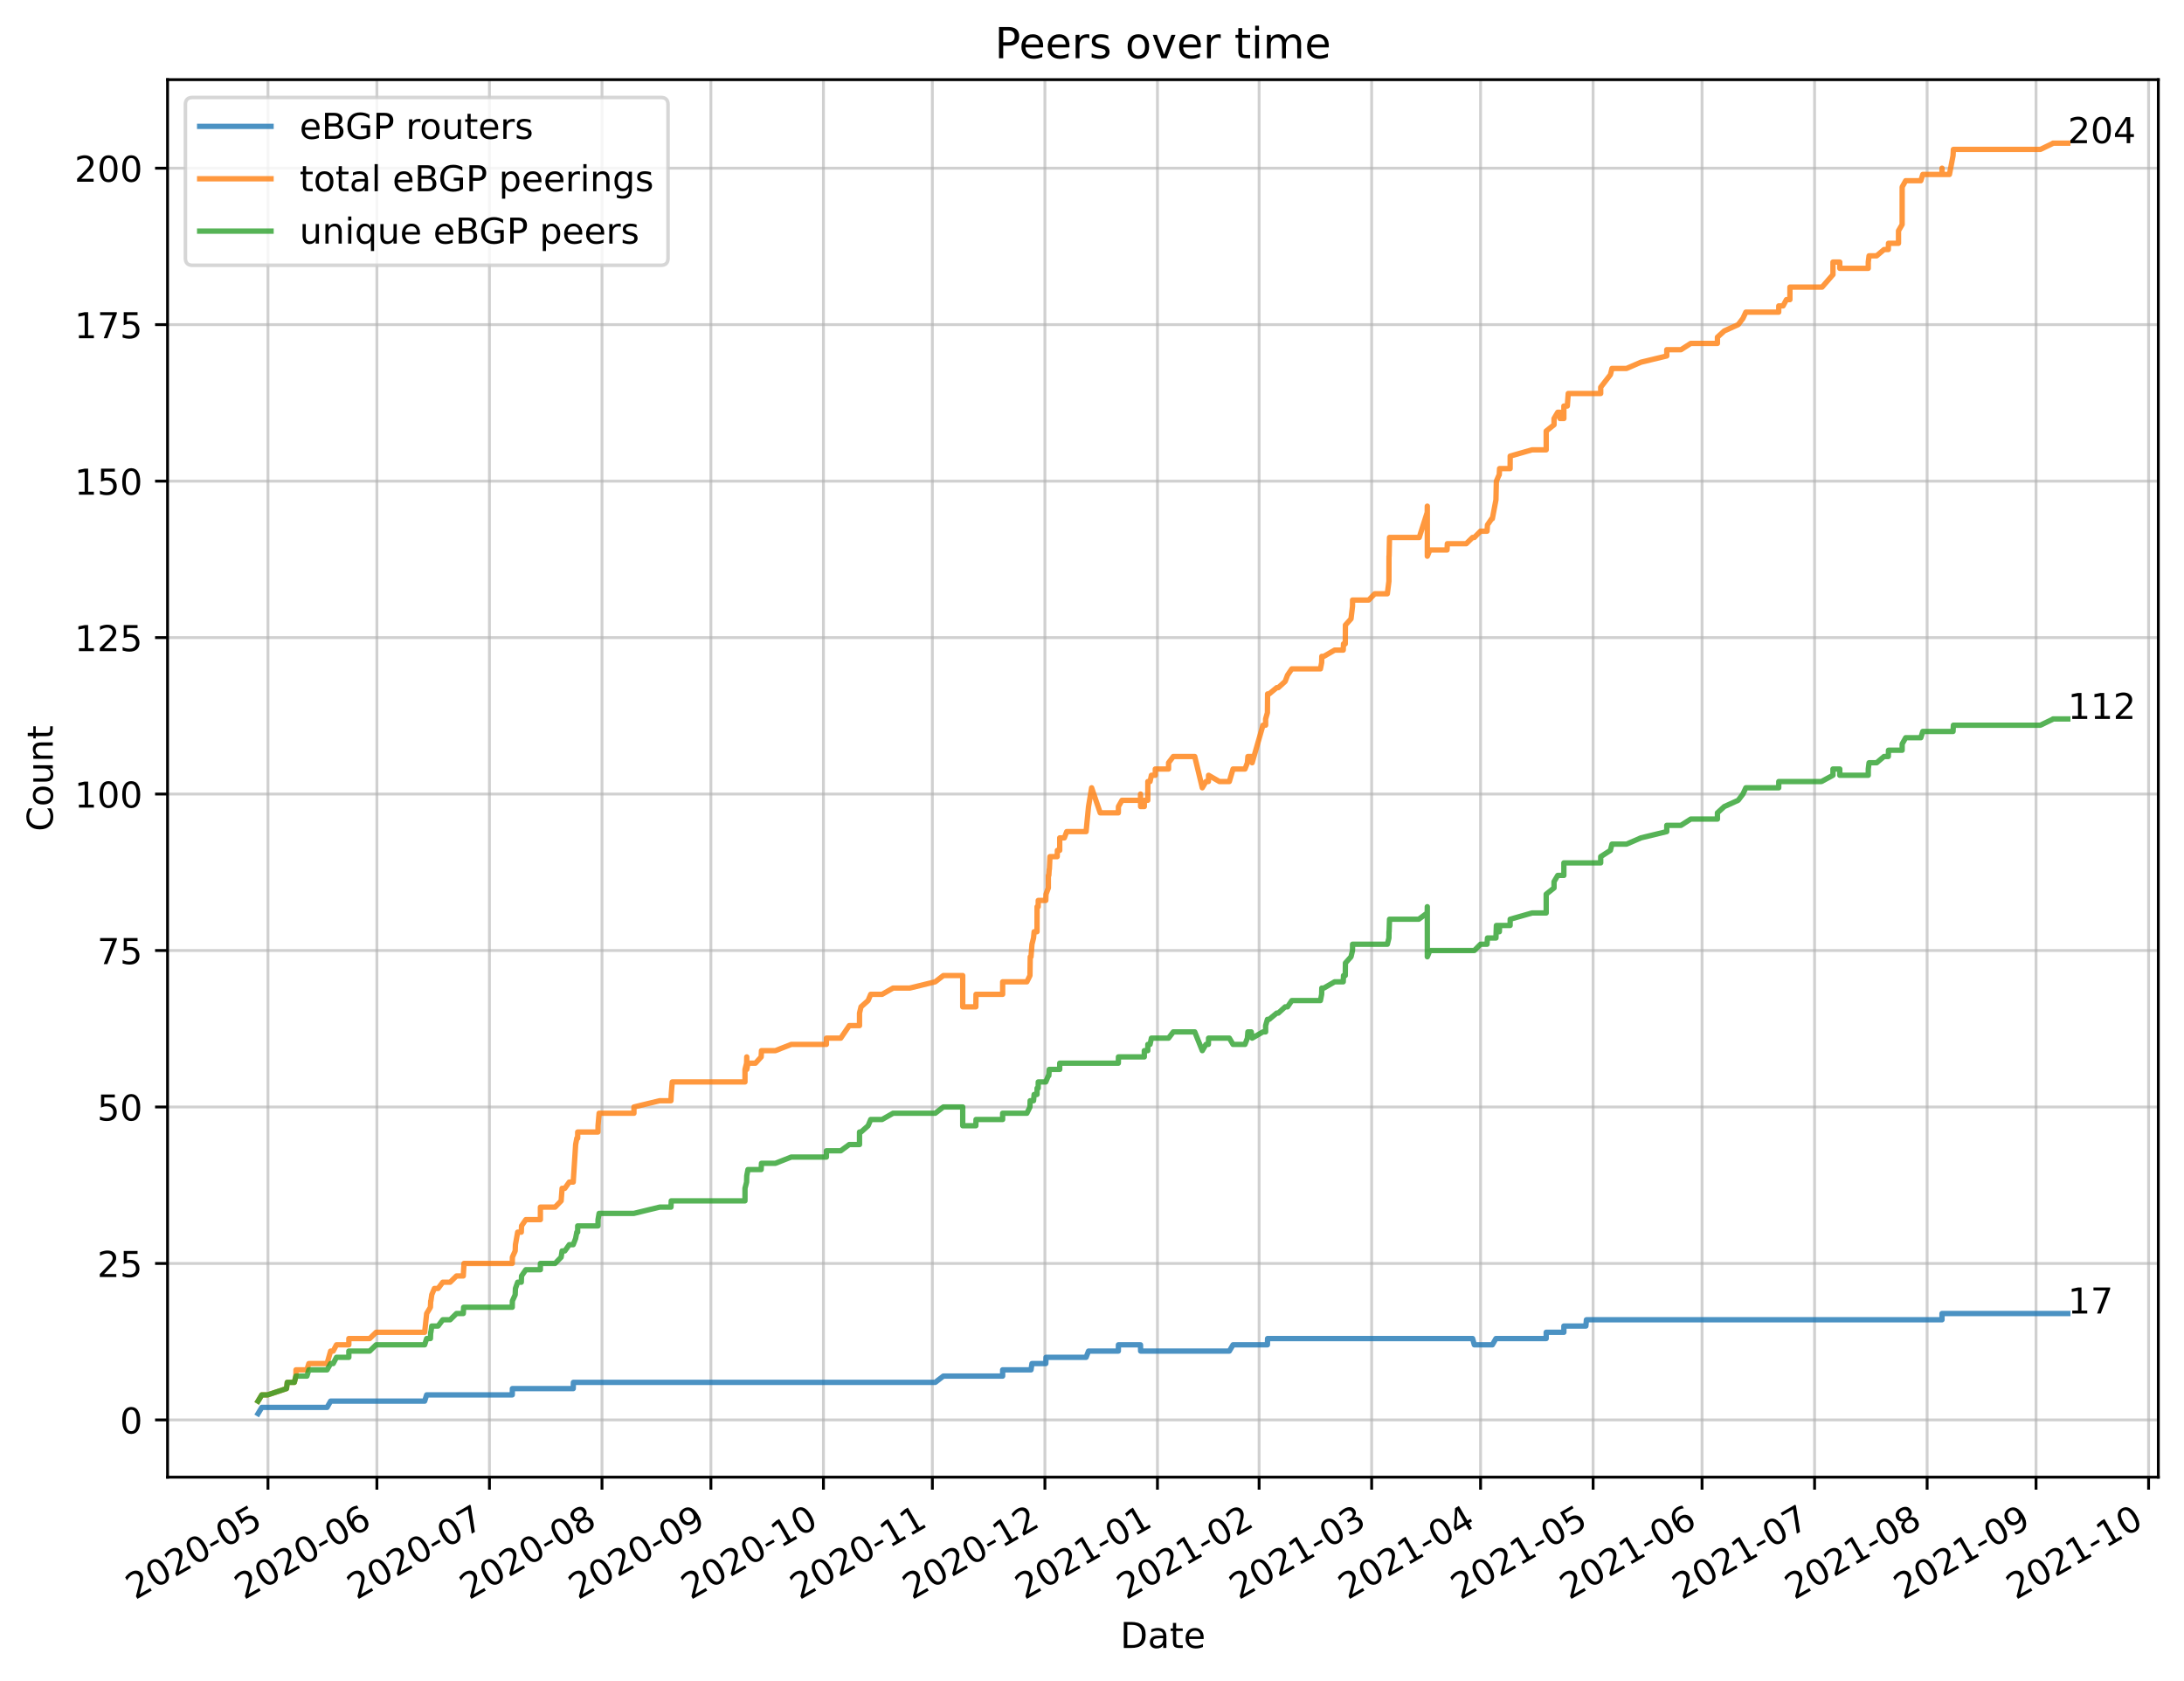 <?xml version="1.0" encoding="utf-8" standalone="no"?>
<!DOCTYPE svg PUBLIC "-//W3C//DTD SVG 1.1//EN"
  "http://www.w3.org/Graphics/SVG/1.1/DTD/svg11.dtd">
<!-- Created with matplotlib (https://matplotlib.org/) -->
<svg height="471.149pt" version="1.1" viewBox="0 0 612.166 471.149" width="612.166pt" xmlns="http://www.w3.org/2000/svg" xmlns:xlink="http://www.w3.org/1999/xlink">
 <defs>
  <style type="text/css">*{stroke-linecap:butt;stroke-linejoin:round;}</style>
 </defs>
 <g id="figure_1">
  <g id="patch_1">
   <path d="M 0 471.149 
L 612.166 471.149 
L 612.166 0 
L 0 0 
z
" style="fill:#ffffff;"/>
  </g>
  <g id="axes_1">
   <g id="patch_2">
    <path d="M 46.966 413.998 
L 604.966 413.998 
L 604.966 22.318 
L 46.966 22.318 
z
" style="fill:#ffffff;"/>
   </g>
   <g id="matplotlib.axis_1">
    <g id="xtick_1">
     <g id="line2d_1">
      <path clip-path="url(#p185d837056)" d="M 75.112 413.998 
L 75.112 22.318 
" style="fill:none;stroke:#b0b0b0;stroke-linecap:square;stroke-opacity:0.6;stroke-width:0.8;"/>
     </g>
     <g id="line2d_2">
      <defs>
       <path d="M 0 0 
L 0 3.5 
" id="m5dae881f12" style="stroke:#000000;stroke-width:0.8;"/>
      </defs>
      <g>
       <use style="stroke:#000000;stroke-width:0.8;" x="75.112" xlink:href="#m5dae881f12" y="413.998"/>
      </g>
     </g>
     <g id="text_1">
      <!-- 2020-05 -->
      <g transform="translate(37.888 448.47)rotate(-30)scale(0.1 -0.1)">
       <defs>
        <path d="M 19.188 8.297 
L 53.609 8.297 
L 53.609 0 
L 7.328 0 
L 7.328 8.297 
Q 12.938 14.109 22.625 23.891 
Q 32.328 33.688 34.812 36.531 
Q 39.547 41.844 41.422 45.531 
Q 43.312 49.219 43.312 52.781 
Q 43.312 58.594 39.234 62.25 
Q 35.156 65.922 28.609 65.922 
Q 23.969 65.922 18.812 64.312 
Q 13.672 62.703 7.812 59.422 
L 7.812 69.391 
Q 13.766 71.781 18.938 73 
Q 24.125 74.219 28.422 74.219 
Q 39.75 74.219 46.484 68.547 
Q 53.219 62.891 53.219 53.422 
Q 53.219 48.922 51.531 44.891 
Q 49.859 40.875 45.406 35.406 
Q 44.188 33.984 37.641 27.219 
Q 31.109 20.453 19.188 8.297 
z
" id="DejaVuSans-50"/>
        <path d="M 31.781 66.406 
Q 24.172 66.406 20.328 58.906 
Q 16.5 51.422 16.5 36.375 
Q 16.5 21.391 20.328 13.891 
Q 24.172 6.391 31.781 6.391 
Q 39.453 6.391 43.281 13.891 
Q 47.125 21.391 47.125 36.375 
Q 47.125 51.422 43.281 58.906 
Q 39.453 66.406 31.781 66.406 
z
M 31.781 74.219 
Q 44.047 74.219 50.516 64.516 
Q 56.984 54.828 56.984 36.375 
Q 56.984 17.969 50.516 8.266 
Q 44.047 -1.422 31.781 -1.422 
Q 19.531 -1.422 13.062 8.266 
Q 6.594 17.969 6.594 36.375 
Q 6.594 54.828 13.062 64.516 
Q 19.531 74.219 31.781 74.219 
z
" id="DejaVuSans-48"/>
        <path d="M 4.891 31.391 
L 31.203 31.391 
L 31.203 23.391 
L 4.891 23.391 
z
" id="DejaVuSans-45"/>
        <path d="M 10.797 72.906 
L 49.516 72.906 
L 49.516 64.594 
L 19.828 64.594 
L 19.828 46.734 
Q 21.969 47.469 24.109 47.828 
Q 26.266 48.188 28.422 48.188 
Q 40.625 48.188 47.75 41.5 
Q 54.891 34.812 54.891 23.391 
Q 54.891 11.625 47.562 5.094 
Q 40.234 -1.422 26.906 -1.422 
Q 22.312 -1.422 17.547 -0.641 
Q 12.797 0.141 7.719 1.703 
L 7.719 11.625 
Q 12.109 9.234 16.797 8.062 
Q 21.484 6.891 26.703 6.891 
Q 35.156 6.891 40.078 11.328 
Q 45.016 15.766 45.016 23.391 
Q 45.016 31 40.078 35.438 
Q 35.156 39.891 26.703 39.891 
Q 22.75 39.891 18.812 39.016 
Q 14.891 38.141 10.797 36.281 
z
" id="DejaVuSans-53"/>
       </defs>
       <use xlink:href="#DejaVuSans-50"/>
       <use x="63.623" xlink:href="#DejaVuSans-48"/>
       <use x="127.246" xlink:href="#DejaVuSans-50"/>
       <use x="190.869" xlink:href="#DejaVuSans-48"/>
       <use x="254.492" xlink:href="#DejaVuSans-45"/>
       <use x="290.576" xlink:href="#DejaVuSans-48"/>
       <use x="354.199" xlink:href="#DejaVuSans-53"/>
      </g>
     </g>
    </g>
    <g id="xtick_2">
     <g id="line2d_3">
      <path clip-path="url(#p185d837056)" d="M 105.641 413.998 
L 105.641 22.318 
" style="fill:none;stroke:#b0b0b0;stroke-linecap:square;stroke-opacity:0.6;stroke-width:0.8;"/>
     </g>
     <g id="line2d_4">
      <g>
       <use style="stroke:#000000;stroke-width:0.8;" x="105.641" xlink:href="#m5dae881f12" y="413.998"/>
      </g>
     </g>
     <g id="text_2">
      <!-- 2020-06 -->
      <g transform="translate(68.416 448.47)rotate(-30)scale(0.1 -0.1)">
       <defs>
        <path d="M 33.016 40.375 
Q 26.375 40.375 22.484 35.828 
Q 18.609 31.297 18.609 23.391 
Q 18.609 15.531 22.484 10.953 
Q 26.375 6.391 33.016 6.391 
Q 39.656 6.391 43.531 10.953 
Q 47.406 15.531 47.406 23.391 
Q 47.406 31.297 43.531 35.828 
Q 39.656 40.375 33.016 40.375 
z
M 52.594 71.297 
L 52.594 62.312 
Q 48.875 64.062 45.094 64.984 
Q 41.312 65.922 37.594 65.922 
Q 27.828 65.922 22.672 59.328 
Q 17.531 52.734 16.797 39.406 
Q 19.672 43.656 24.016 45.922 
Q 28.375 48.188 33.594 48.188 
Q 44.578 48.188 50.953 41.516 
Q 57.328 34.859 57.328 23.391 
Q 57.328 12.156 50.688 5.359 
Q 44.047 -1.422 33.016 -1.422 
Q 20.359 -1.422 13.672 8.266 
Q 6.984 17.969 6.984 36.375 
Q 6.984 53.656 15.188 63.938 
Q 23.391 74.219 37.203 74.219 
Q 40.922 74.219 44.703 73.484 
Q 48.484 72.75 52.594 71.297 
z
" id="DejaVuSans-54"/>
       </defs>
       <use xlink:href="#DejaVuSans-50"/>
       <use x="63.623" xlink:href="#DejaVuSans-48"/>
       <use x="127.246" xlink:href="#DejaVuSans-50"/>
       <use x="190.869" xlink:href="#DejaVuSans-48"/>
       <use x="254.492" xlink:href="#DejaVuSans-45"/>
       <use x="290.576" xlink:href="#DejaVuSans-48"/>
       <use x="354.199" xlink:href="#DejaVuSans-54"/>
      </g>
     </g>
    </g>
    <g id="xtick_3">
     <g id="line2d_5">
      <path clip-path="url(#p185d837056)" d="M 137.187 413.998 
L 137.187 22.318 
" style="fill:none;stroke:#b0b0b0;stroke-linecap:square;stroke-opacity:0.6;stroke-width:0.8;"/>
     </g>
     <g id="line2d_6">
      <g>
       <use style="stroke:#000000;stroke-width:0.8;" x="137.187" xlink:href="#m5dae881f12" y="413.998"/>
      </g>
     </g>
     <g id="text_3">
      <!-- 2020-07 -->
      <g transform="translate(99.963 448.47)rotate(-30)scale(0.1 -0.1)">
       <defs>
        <path d="M 8.203 72.906 
L 55.078 72.906 
L 55.078 68.703 
L 28.609 0 
L 18.312 0 
L 43.219 64.594 
L 8.203 64.594 
z
" id="DejaVuSans-55"/>
       </defs>
       <use xlink:href="#DejaVuSans-50"/>
       <use x="63.623" xlink:href="#DejaVuSans-48"/>
       <use x="127.246" xlink:href="#DejaVuSans-50"/>
       <use x="190.869" xlink:href="#DejaVuSans-48"/>
       <use x="254.492" xlink:href="#DejaVuSans-45"/>
       <use x="290.576" xlink:href="#DejaVuSans-48"/>
       <use x="354.199" xlink:href="#DejaVuSans-55"/>
      </g>
     </g>
    </g>
    <g id="xtick_4">
     <g id="line2d_7">
      <path clip-path="url(#p185d837056)" d="M 168.734 413.998 
L 168.734 22.318 
" style="fill:none;stroke:#b0b0b0;stroke-linecap:square;stroke-opacity:0.6;stroke-width:0.8;"/>
     </g>
     <g id="line2d_8">
      <g>
       <use style="stroke:#000000;stroke-width:0.8;" x="168.734" xlink:href="#m5dae881f12" y="413.998"/>
      </g>
     </g>
     <g id="text_4">
      <!-- 2020-08 -->
      <g transform="translate(131.509 448.47)rotate(-30)scale(0.1 -0.1)">
       <defs>
        <path d="M 31.781 34.625 
Q 24.75 34.625 20.719 30.859 
Q 16.703 27.094 16.703 20.516 
Q 16.703 13.922 20.719 10.156 
Q 24.75 6.391 31.781 6.391 
Q 38.812 6.391 42.859 10.172 
Q 46.922 13.969 46.922 20.516 
Q 46.922 27.094 42.891 30.859 
Q 38.875 34.625 31.781 34.625 
z
M 21.922 38.812 
Q 15.578 40.375 12.031 44.719 
Q 8.5 49.078 8.5 55.328 
Q 8.5 64.062 14.719 69.141 
Q 20.953 74.219 31.781 74.219 
Q 42.672 74.219 48.875 69.141 
Q 55.078 64.062 55.078 55.328 
Q 55.078 49.078 51.531 44.719 
Q 48 40.375 41.703 38.812 
Q 48.828 37.156 52.797 32.312 
Q 56.781 27.484 56.781 20.516 
Q 56.781 9.906 50.312 4.234 
Q 43.844 -1.422 31.781 -1.422 
Q 19.734 -1.422 13.25 4.234 
Q 6.781 9.906 6.781 20.516 
Q 6.781 27.484 10.781 32.312 
Q 14.797 37.156 21.922 38.812 
z
M 18.312 54.391 
Q 18.312 48.734 21.844 45.562 
Q 25.391 42.391 31.781 42.391 
Q 38.141 42.391 41.719 45.562 
Q 45.312 48.734 45.312 54.391 
Q 45.312 60.062 41.719 63.234 
Q 38.141 66.406 31.781 66.406 
Q 25.391 66.406 21.844 63.234 
Q 18.312 60.062 18.312 54.391 
z
" id="DejaVuSans-56"/>
       </defs>
       <use xlink:href="#DejaVuSans-50"/>
       <use x="63.623" xlink:href="#DejaVuSans-48"/>
       <use x="127.246" xlink:href="#DejaVuSans-50"/>
       <use x="190.869" xlink:href="#DejaVuSans-48"/>
       <use x="254.492" xlink:href="#DejaVuSans-45"/>
       <use x="290.576" xlink:href="#DejaVuSans-48"/>
       <use x="354.199" xlink:href="#DejaVuSans-56"/>
      </g>
     </g>
    </g>
    <g id="xtick_5">
     <g id="line2d_9">
      <path clip-path="url(#p185d837056)" d="M 199.262 413.998 
L 199.262 22.318 
" style="fill:none;stroke:#b0b0b0;stroke-linecap:square;stroke-opacity:0.6;stroke-width:0.8;"/>
     </g>
     <g id="line2d_10">
      <g>
       <use style="stroke:#000000;stroke-width:0.8;" x="199.262" xlink:href="#m5dae881f12" y="413.998"/>
      </g>
     </g>
     <g id="text_5">
      <!-- 2020-09 -->
      <g transform="translate(162.038 448.47)rotate(-30)scale(0.1 -0.1)">
       <defs>
        <path d="M 10.984 1.516 
L 10.984 10.5 
Q 14.703 8.734 18.5 7.812 
Q 22.312 6.891 25.984 6.891 
Q 35.75 6.891 40.891 13.453 
Q 46.047 20.016 46.781 33.406 
Q 43.953 29.203 39.594 26.953 
Q 35.25 24.703 29.984 24.703 
Q 19.047 24.703 12.672 31.312 
Q 6.297 37.938 6.297 49.422 
Q 6.297 60.641 12.938 67.422 
Q 19.578 74.219 30.609 74.219 
Q 43.266 74.219 49.922 64.516 
Q 56.594 54.828 56.594 36.375 
Q 56.594 19.141 48.406 8.859 
Q 40.234 -1.422 26.422 -1.422 
Q 22.703 -1.422 18.891 -0.688 
Q 15.094 0.047 10.984 1.516 
z
M 30.609 32.422 
Q 37.25 32.422 41.125 36.953 
Q 45.016 41.5 45.016 49.422 
Q 45.016 57.281 41.125 61.844 
Q 37.25 66.406 30.609 66.406 
Q 23.969 66.406 20.094 61.844 
Q 16.219 57.281 16.219 49.422 
Q 16.219 41.5 20.094 36.953 
Q 23.969 32.422 30.609 32.422 
z
" id="DejaVuSans-57"/>
       </defs>
       <use xlink:href="#DejaVuSans-50"/>
       <use x="63.623" xlink:href="#DejaVuSans-48"/>
       <use x="127.246" xlink:href="#DejaVuSans-50"/>
       <use x="190.869" xlink:href="#DejaVuSans-48"/>
       <use x="254.492" xlink:href="#DejaVuSans-45"/>
       <use x="290.576" xlink:href="#DejaVuSans-48"/>
       <use x="354.199" xlink:href="#DejaVuSans-57"/>
      </g>
     </g>
    </g>
    <g id="xtick_6">
     <g id="line2d_11">
      <path clip-path="url(#p185d837056)" d="M 230.809 413.998 
L 230.809 22.318 
" style="fill:none;stroke:#b0b0b0;stroke-linecap:square;stroke-opacity:0.6;stroke-width:0.8;"/>
     </g>
     <g id="line2d_12">
      <g>
       <use style="stroke:#000000;stroke-width:0.8;" x="230.809" xlink:href="#m5dae881f12" y="413.998"/>
      </g>
     </g>
     <g id="text_6">
      <!-- 2020-10 -->
      <g transform="translate(193.584 448.47)rotate(-30)scale(0.1 -0.1)">
       <defs>
        <path d="M 12.406 8.297 
L 28.516 8.297 
L 28.516 63.922 
L 10.984 60.406 
L 10.984 69.391 
L 28.422 72.906 
L 38.281 72.906 
L 38.281 8.297 
L 54.391 8.297 
L 54.391 0 
L 12.406 0 
z
" id="DejaVuSans-49"/>
       </defs>
       <use xlink:href="#DejaVuSans-50"/>
       <use x="63.623" xlink:href="#DejaVuSans-48"/>
       <use x="127.246" xlink:href="#DejaVuSans-50"/>
       <use x="190.869" xlink:href="#DejaVuSans-48"/>
       <use x="254.492" xlink:href="#DejaVuSans-45"/>
       <use x="290.576" xlink:href="#DejaVuSans-49"/>
       <use x="354.199" xlink:href="#DejaVuSans-48"/>
      </g>
     </g>
    </g>
    <g id="xtick_7">
     <g id="line2d_13">
      <path clip-path="url(#p185d837056)" d="M 261.337 413.998 
L 261.337 22.318 
" style="fill:none;stroke:#b0b0b0;stroke-linecap:square;stroke-opacity:0.6;stroke-width:0.8;"/>
     </g>
     <g id="line2d_14">
      <g>
       <use style="stroke:#000000;stroke-width:0.8;" x="261.337" xlink:href="#m5dae881f12" y="413.998"/>
      </g>
     </g>
     <g id="text_7">
      <!-- 2020-11 -->
      <g transform="translate(224.113 448.47)rotate(-30)scale(0.1 -0.1)">
       <use xlink:href="#DejaVuSans-50"/>
       <use x="63.623" xlink:href="#DejaVuSans-48"/>
       <use x="127.246" xlink:href="#DejaVuSans-50"/>
       <use x="190.869" xlink:href="#DejaVuSans-48"/>
       <use x="254.492" xlink:href="#DejaVuSans-45"/>
       <use x="290.576" xlink:href="#DejaVuSans-49"/>
       <use x="354.199" xlink:href="#DejaVuSans-49"/>
      </g>
     </g>
    </g>
    <g id="xtick_8">
     <g id="line2d_15">
      <path clip-path="url(#p185d837056)" d="M 292.884 413.998 
L 292.884 22.318 
" style="fill:none;stroke:#b0b0b0;stroke-linecap:square;stroke-opacity:0.6;stroke-width:0.8;"/>
     </g>
     <g id="line2d_16">
      <g>
       <use style="stroke:#000000;stroke-width:0.8;" x="292.884" xlink:href="#m5dae881f12" y="413.998"/>
      </g>
     </g>
     <g id="text_8">
      <!-- 2020-12 -->
      <g transform="translate(255.659 448.47)rotate(-30)scale(0.1 -0.1)">
       <use xlink:href="#DejaVuSans-50"/>
       <use x="63.623" xlink:href="#DejaVuSans-48"/>
       <use x="127.246" xlink:href="#DejaVuSans-50"/>
       <use x="190.869" xlink:href="#DejaVuSans-48"/>
       <use x="254.492" xlink:href="#DejaVuSans-45"/>
       <use x="290.576" xlink:href="#DejaVuSans-49"/>
       <use x="354.199" xlink:href="#DejaVuSans-50"/>
      </g>
     </g>
    </g>
    <g id="xtick_9">
     <g id="line2d_17">
      <path clip-path="url(#p185d837056)" d="M 324.43 413.998 
L 324.43 22.318 
" style="fill:none;stroke:#b0b0b0;stroke-linecap:square;stroke-opacity:0.6;stroke-width:0.8;"/>
     </g>
     <g id="line2d_18">
      <g>
       <use style="stroke:#000000;stroke-width:0.8;" x="324.43" xlink:href="#m5dae881f12" y="413.998"/>
      </g>
     </g>
     <g id="text_9">
      <!-- 2021-01 -->
      <g transform="translate(287.205 448.47)rotate(-30)scale(0.1 -0.1)">
       <use xlink:href="#DejaVuSans-50"/>
       <use x="63.623" xlink:href="#DejaVuSans-48"/>
       <use x="127.246" xlink:href="#DejaVuSans-50"/>
       <use x="190.869" xlink:href="#DejaVuSans-49"/>
       <use x="254.492" xlink:href="#DejaVuSans-45"/>
       <use x="290.576" xlink:href="#DejaVuSans-48"/>
       <use x="354.199" xlink:href="#DejaVuSans-49"/>
      </g>
     </g>
    </g>
    <g id="xtick_10">
     <g id="line2d_19">
      <path clip-path="url(#p185d837056)" d="M 352.924 413.998 
L 352.924 22.318 
" style="fill:none;stroke:#b0b0b0;stroke-linecap:square;stroke-opacity:0.6;stroke-width:0.8;"/>
     </g>
     <g id="line2d_20">
      <g>
       <use style="stroke:#000000;stroke-width:0.8;" x="352.924" xlink:href="#m5dae881f12" y="413.998"/>
      </g>
     </g>
     <g id="text_10">
      <!-- 2021-02 -->
      <g transform="translate(315.699 448.47)rotate(-30)scale(0.1 -0.1)">
       <use xlink:href="#DejaVuSans-50"/>
       <use x="63.623" xlink:href="#DejaVuSans-48"/>
       <use x="127.246" xlink:href="#DejaVuSans-50"/>
       <use x="190.869" xlink:href="#DejaVuSans-49"/>
       <use x="254.492" xlink:href="#DejaVuSans-45"/>
       <use x="290.576" xlink:href="#DejaVuSans-48"/>
       <use x="354.199" xlink:href="#DejaVuSans-50"/>
      </g>
     </g>
    </g>
    <g id="xtick_11">
     <g id="line2d_21">
      <path clip-path="url(#p185d837056)" d="M 384.47 413.998 
L 384.47 22.318 
" style="fill:none;stroke:#b0b0b0;stroke-linecap:square;stroke-opacity:0.6;stroke-width:0.8;"/>
     </g>
     <g id="line2d_22">
      <g>
       <use style="stroke:#000000;stroke-width:0.8;" x="384.47" xlink:href="#m5dae881f12" y="413.998"/>
      </g>
     </g>
     <g id="text_11">
      <!-- 2021-03 -->
      <g transform="translate(347.245 448.47)rotate(-30)scale(0.1 -0.1)">
       <defs>
        <path d="M 40.578 39.312 
Q 47.656 37.797 51.625 33 
Q 55.609 28.219 55.609 21.188 
Q 55.609 10.406 48.188 4.484 
Q 40.766 -1.422 27.094 -1.422 
Q 22.516 -1.422 17.656 -0.516 
Q 12.797 0.391 7.625 2.203 
L 7.625 11.719 
Q 11.719 9.328 16.594 8.109 
Q 21.484 6.891 26.812 6.891 
Q 36.078 6.891 40.938 10.547 
Q 45.797 14.203 45.797 21.188 
Q 45.797 27.641 41.281 31.266 
Q 36.766 34.906 28.719 34.906 
L 20.219 34.906 
L 20.219 43.016 
L 29.109 43.016 
Q 36.375 43.016 40.234 45.922 
Q 44.094 48.828 44.094 54.297 
Q 44.094 59.906 40.109 62.906 
Q 36.141 65.922 28.719 65.922 
Q 24.656 65.922 20.016 65.031 
Q 15.375 64.156 9.812 62.312 
L 9.812 71.094 
Q 15.438 72.656 20.344 73.438 
Q 25.25 74.219 29.594 74.219 
Q 40.828 74.219 47.359 69.109 
Q 53.906 64.016 53.906 55.328 
Q 53.906 49.266 50.438 45.094 
Q 46.969 40.922 40.578 39.312 
z
" id="DejaVuSans-51"/>
       </defs>
       <use xlink:href="#DejaVuSans-50"/>
       <use x="63.623" xlink:href="#DejaVuSans-48"/>
       <use x="127.246" xlink:href="#DejaVuSans-50"/>
       <use x="190.869" xlink:href="#DejaVuSans-49"/>
       <use x="254.492" xlink:href="#DejaVuSans-45"/>
       <use x="290.576" xlink:href="#DejaVuSans-48"/>
       <use x="354.199" xlink:href="#DejaVuSans-51"/>
      </g>
     </g>
    </g>
    <g id="xtick_12">
     <g id="line2d_23">
      <path clip-path="url(#p185d837056)" d="M 414.999 413.998 
L 414.999 22.318 
" style="fill:none;stroke:#b0b0b0;stroke-linecap:square;stroke-opacity:0.6;stroke-width:0.8;"/>
     </g>
     <g id="line2d_24">
      <g>
       <use style="stroke:#000000;stroke-width:0.8;" x="414.999" xlink:href="#m5dae881f12" y="413.998"/>
      </g>
     </g>
     <g id="text_12">
      <!-- 2021-04 -->
      <g transform="translate(377.774 448.47)rotate(-30)scale(0.1 -0.1)">
       <defs>
        <path d="M 37.797 64.312 
L 12.891 25.391 
L 37.797 25.391 
z
M 35.203 72.906 
L 47.609 72.906 
L 47.609 25.391 
L 58.016 25.391 
L 58.016 17.188 
L 47.609 17.188 
L 47.609 0 
L 37.797 0 
L 37.797 17.188 
L 4.891 17.188 
L 4.891 26.703 
z
" id="DejaVuSans-52"/>
       </defs>
       <use xlink:href="#DejaVuSans-50"/>
       <use x="63.623" xlink:href="#DejaVuSans-48"/>
       <use x="127.246" xlink:href="#DejaVuSans-50"/>
       <use x="190.869" xlink:href="#DejaVuSans-49"/>
       <use x="254.492" xlink:href="#DejaVuSans-45"/>
       <use x="290.576" xlink:href="#DejaVuSans-48"/>
       <use x="354.199" xlink:href="#DejaVuSans-52"/>
      </g>
     </g>
    </g>
    <g id="xtick_13">
     <g id="line2d_25">
      <path clip-path="url(#p185d837056)" d="M 446.545 413.998 
L 446.545 22.318 
" style="fill:none;stroke:#b0b0b0;stroke-linecap:square;stroke-opacity:0.6;stroke-width:0.8;"/>
     </g>
     <g id="line2d_26">
      <g>
       <use style="stroke:#000000;stroke-width:0.8;" x="446.545" xlink:href="#m5dae881f12" y="413.998"/>
      </g>
     </g>
     <g id="text_13">
      <!-- 2021-05 -->
      <g transform="translate(409.32 448.47)rotate(-30)scale(0.1 -0.1)">
       <use xlink:href="#DejaVuSans-50"/>
       <use x="63.623" xlink:href="#DejaVuSans-48"/>
       <use x="127.246" xlink:href="#DejaVuSans-50"/>
       <use x="190.869" xlink:href="#DejaVuSans-49"/>
       <use x="254.492" xlink:href="#DejaVuSans-45"/>
       <use x="290.576" xlink:href="#DejaVuSans-48"/>
       <use x="354.199" xlink:href="#DejaVuSans-53"/>
      </g>
     </g>
    </g>
    <g id="xtick_14">
     <g id="line2d_27">
      <path clip-path="url(#p185d837056)" d="M 477.074 413.998 
L 477.074 22.318 
" style="fill:none;stroke:#b0b0b0;stroke-linecap:square;stroke-opacity:0.6;stroke-width:0.8;"/>
     </g>
     <g id="line2d_28">
      <g>
       <use style="stroke:#000000;stroke-width:0.8;" x="477.074" xlink:href="#m5dae881f12" y="413.998"/>
      </g>
     </g>
     <g id="text_14">
      <!-- 2021-06 -->
      <g transform="translate(439.849 448.47)rotate(-30)scale(0.1 -0.1)">
       <use xlink:href="#DejaVuSans-50"/>
       <use x="63.623" xlink:href="#DejaVuSans-48"/>
       <use x="127.246" xlink:href="#DejaVuSans-50"/>
       <use x="190.869" xlink:href="#DejaVuSans-49"/>
       <use x="254.492" xlink:href="#DejaVuSans-45"/>
       <use x="290.576" xlink:href="#DejaVuSans-48"/>
       <use x="354.199" xlink:href="#DejaVuSans-54"/>
      </g>
     </g>
    </g>
    <g id="xtick_15">
     <g id="line2d_29">
      <path clip-path="url(#p185d837056)" d="M 508.62 413.998 
L 508.62 22.318 
" style="fill:none;stroke:#b0b0b0;stroke-linecap:square;stroke-opacity:0.6;stroke-width:0.8;"/>
     </g>
     <g id="line2d_30">
      <g>
       <use style="stroke:#000000;stroke-width:0.8;" x="508.62" xlink:href="#m5dae881f12" y="413.998"/>
      </g>
     </g>
     <g id="text_15">
      <!-- 2021-07 -->
      <g transform="translate(471.395 448.47)rotate(-30)scale(0.1 -0.1)">
       <use xlink:href="#DejaVuSans-50"/>
       <use x="63.623" xlink:href="#DejaVuSans-48"/>
       <use x="127.246" xlink:href="#DejaVuSans-50"/>
       <use x="190.869" xlink:href="#DejaVuSans-49"/>
       <use x="254.492" xlink:href="#DejaVuSans-45"/>
       <use x="290.576" xlink:href="#DejaVuSans-48"/>
       <use x="354.199" xlink:href="#DejaVuSans-55"/>
      </g>
     </g>
    </g>
    <g id="xtick_16">
     <g id="line2d_31">
      <path clip-path="url(#p185d837056)" d="M 540.166 413.998 
L 540.166 22.318 
" style="fill:none;stroke:#b0b0b0;stroke-linecap:square;stroke-opacity:0.6;stroke-width:0.8;"/>
     </g>
     <g id="line2d_32">
      <g>
       <use style="stroke:#000000;stroke-width:0.8;" x="540.166" xlink:href="#m5dae881f12" y="413.998"/>
      </g>
     </g>
     <g id="text_16">
      <!-- 2021-08 -->
      <g transform="translate(502.942 448.47)rotate(-30)scale(0.1 -0.1)">
       <use xlink:href="#DejaVuSans-50"/>
       <use x="63.623" xlink:href="#DejaVuSans-48"/>
       <use x="127.246" xlink:href="#DejaVuSans-50"/>
       <use x="190.869" xlink:href="#DejaVuSans-49"/>
       <use x="254.492" xlink:href="#DejaVuSans-45"/>
       <use x="290.576" xlink:href="#DejaVuSans-48"/>
       <use x="354.199" xlink:href="#DejaVuSans-56"/>
      </g>
     </g>
    </g>
    <g id="xtick_17">
     <g id="line2d_33">
      <path clip-path="url(#p185d837056)" d="M 570.695 413.998 
L 570.695 22.318 
" style="fill:none;stroke:#b0b0b0;stroke-linecap:square;stroke-opacity:0.6;stroke-width:0.8;"/>
     </g>
     <g id="line2d_34">
      <g>
       <use style="stroke:#000000;stroke-width:0.8;" x="570.695" xlink:href="#m5dae881f12" y="413.998"/>
      </g>
     </g>
     <g id="text_17">
      <!-- 2021-09 -->
      <g transform="translate(533.47 448.47)rotate(-30)scale(0.1 -0.1)">
       <use xlink:href="#DejaVuSans-50"/>
       <use x="63.623" xlink:href="#DejaVuSans-48"/>
       <use x="127.246" xlink:href="#DejaVuSans-50"/>
       <use x="190.869" xlink:href="#DejaVuSans-49"/>
       <use x="254.492" xlink:href="#DejaVuSans-45"/>
       <use x="290.576" xlink:href="#DejaVuSans-48"/>
       <use x="354.199" xlink:href="#DejaVuSans-57"/>
      </g>
     </g>
    </g>
    <g id="xtick_18">
     <g id="line2d_35">
      <path clip-path="url(#p185d837056)" d="M 602.241 413.998 
L 602.241 22.318 
" style="fill:none;stroke:#b0b0b0;stroke-linecap:square;stroke-opacity:0.6;stroke-width:0.8;"/>
     </g>
     <g id="line2d_36">
      <g>
       <use style="stroke:#000000;stroke-width:0.8;" x="602.241" xlink:href="#m5dae881f12" y="413.998"/>
      </g>
     </g>
     <g id="text_18">
      <!-- 2021-10 -->
      <g transform="translate(565.017 448.47)rotate(-30)scale(0.1 -0.1)">
       <use xlink:href="#DejaVuSans-50"/>
       <use x="63.623" xlink:href="#DejaVuSans-48"/>
       <use x="127.246" xlink:href="#DejaVuSans-50"/>
       <use x="190.869" xlink:href="#DejaVuSans-49"/>
       <use x="254.492" xlink:href="#DejaVuSans-45"/>
       <use x="290.576" xlink:href="#DejaVuSans-49"/>
       <use x="354.199" xlink:href="#DejaVuSans-48"/>
      </g>
     </g>
    </g>
    <g id="text_19">
     <!-- Date -->
     <g transform="translate(314.015 461.869)scale(0.1 -0.1)">
      <defs>
       <path d="M 19.672 64.797 
L 19.672 8.109 
L 31.594 8.109 
Q 46.688 8.109 53.688 14.938 
Q 60.688 21.781 60.688 36.531 
Q 60.688 51.172 53.688 57.984 
Q 46.688 64.797 31.594 64.797 
z
M 9.812 72.906 
L 30.078 72.906 
Q 51.266 72.906 61.172 64.094 
Q 71.094 55.281 71.094 36.531 
Q 71.094 17.672 61.125 8.828 
Q 51.172 0 30.078 0 
L 9.812 0 
z
" id="DejaVuSans-68"/>
       <path d="M 34.281 27.484 
Q 23.391 27.484 19.188 25 
Q 14.984 22.516 14.984 16.5 
Q 14.984 11.719 18.141 8.906 
Q 21.297 6.109 26.703 6.109 
Q 34.188 6.109 38.703 11.406 
Q 43.219 16.703 43.219 25.484 
L 43.219 27.484 
z
M 52.203 31.203 
L 52.203 0 
L 43.219 0 
L 43.219 8.297 
Q 40.141 3.328 35.547 0.953 
Q 30.953 -1.422 24.312 -1.422 
Q 15.922 -1.422 10.953 3.297 
Q 6 8.016 6 15.922 
Q 6 25.141 12.172 29.828 
Q 18.359 34.516 30.609 34.516 
L 43.219 34.516 
L 43.219 35.406 
Q 43.219 41.609 39.141 45 
Q 35.062 48.391 27.688 48.391 
Q 23 48.391 18.547 47.266 
Q 14.109 46.141 10.016 43.891 
L 10.016 52.203 
Q 14.938 54.109 19.578 55.047 
Q 24.219 56 28.609 56 
Q 40.484 56 46.344 49.844 
Q 52.203 43.703 52.203 31.203 
z
" id="DejaVuSans-97"/>
       <path d="M 18.312 70.219 
L 18.312 54.688 
L 36.812 54.688 
L 36.812 47.703 
L 18.312 47.703 
L 18.312 18.016 
Q 18.312 11.328 20.141 9.422 
Q 21.969 7.516 27.594 7.516 
L 36.812 7.516 
L 36.812 0 
L 27.594 0 
Q 17.188 0 13.234 3.875 
Q 9.281 7.766 9.281 18.016 
L 9.281 47.703 
L 2.688 47.703 
L 2.688 54.688 
L 9.281 54.688 
L 9.281 70.219 
z
" id="DejaVuSans-116"/>
       <path d="M 56.203 29.594 
L 56.203 25.203 
L 14.891 25.203 
Q 15.484 15.922 20.484 11.062 
Q 25.484 6.203 34.422 6.203 
Q 39.594 6.203 44.453 7.469 
Q 49.312 8.734 54.109 11.281 
L 54.109 2.781 
Q 49.266 0.734 44.188 -0.344 
Q 39.109 -1.422 33.891 -1.422 
Q 20.797 -1.422 13.156 6.188 
Q 5.516 13.812 5.516 26.812 
Q 5.516 40.234 12.766 48.109 
Q 20.016 56 32.328 56 
Q 43.359 56 49.781 48.891 
Q 56.203 41.797 56.203 29.594 
z
M 47.219 32.234 
Q 47.125 39.594 43.094 43.984 
Q 39.062 48.391 32.422 48.391 
Q 24.906 48.391 20.391 44.141 
Q 15.875 39.891 15.188 32.172 
z
" id="DejaVuSans-101"/>
      </defs>
      <use xlink:href="#DejaVuSans-68"/>
      <use x="77.002" xlink:href="#DejaVuSans-97"/>
      <use x="138.281" xlink:href="#DejaVuSans-116"/>
      <use x="177.49" xlink:href="#DejaVuSans-101"/>
     </g>
    </g>
   </g>
   <g id="matplotlib.axis_2">
    <g id="ytick_1">
     <g id="line2d_37">
      <path clip-path="url(#p185d837056)" d="M 46.966 397.949 
L 604.966 397.949 
" style="fill:none;stroke:#b0b0b0;stroke-linecap:square;stroke-opacity:0.6;stroke-width:0.8;"/>
     </g>
     <g id="line2d_38">
      <defs>
       <path d="M 0 0 
L -3.5 0 
" id="m686b1801a4" style="stroke:#000000;stroke-width:0.8;"/>
      </defs>
      <g>
       <use style="stroke:#000000;stroke-width:0.8;" x="46.966" xlink:href="#m686b1801a4" y="397.949"/>
      </g>
     </g>
     <g id="text_20">
      <!-- 0 -->
      <g transform="translate(33.603 401.748)scale(0.1 -0.1)">
       <use xlink:href="#DejaVuSans-48"/>
      </g>
     </g>
    </g>
    <g id="ytick_2">
     <g id="line2d_39">
      <path clip-path="url(#p185d837056)" d="M 46.966 354.097 
L 604.966 354.097 
" style="fill:none;stroke:#b0b0b0;stroke-linecap:square;stroke-opacity:0.6;stroke-width:0.8;"/>
     </g>
     <g id="line2d_40">
      <g>
       <use style="stroke:#000000;stroke-width:0.8;" x="46.966" xlink:href="#m686b1801a4" y="354.097"/>
      </g>
     </g>
     <g id="text_21">
      <!-- 25 -->
      <g transform="translate(27.241 357.896)scale(0.1 -0.1)">
       <use xlink:href="#DejaVuSans-50"/>
       <use x="63.623" xlink:href="#DejaVuSans-53"/>
      </g>
     </g>
    </g>
    <g id="ytick_3">
     <g id="line2d_41">
      <path clip-path="url(#p185d837056)" d="M 46.966 310.246 
L 604.966 310.246 
" style="fill:none;stroke:#b0b0b0;stroke-linecap:square;stroke-opacity:0.6;stroke-width:0.8;"/>
     </g>
     <g id="line2d_42">
      <g>
       <use style="stroke:#000000;stroke-width:0.8;" x="46.966" xlink:href="#m686b1801a4" y="310.246"/>
      </g>
     </g>
     <g id="text_22">
      <!-- 50 -->
      <g transform="translate(27.241 314.045)scale(0.1 -0.1)">
       <use xlink:href="#DejaVuSans-53"/>
       <use x="63.623" xlink:href="#DejaVuSans-48"/>
      </g>
     </g>
    </g>
    <g id="ytick_4">
     <g id="line2d_43">
      <path clip-path="url(#p185d837056)" d="M 46.966 266.395 
L 604.966 266.395 
" style="fill:none;stroke:#b0b0b0;stroke-linecap:square;stroke-opacity:0.6;stroke-width:0.8;"/>
     </g>
     <g id="line2d_44">
      <g>
       <use style="stroke:#000000;stroke-width:0.8;" x="46.966" xlink:href="#m686b1801a4" y="266.395"/>
      </g>
     </g>
     <g id="text_23">
      <!-- 75 -->
      <g transform="translate(27.241 270.194)scale(0.1 -0.1)">
       <use xlink:href="#DejaVuSans-55"/>
       <use x="63.623" xlink:href="#DejaVuSans-53"/>
      </g>
     </g>
    </g>
    <g id="ytick_5">
     <g id="line2d_45">
      <path clip-path="url(#p185d837056)" d="M 46.966 222.543 
L 604.966 222.543 
" style="fill:none;stroke:#b0b0b0;stroke-linecap:square;stroke-opacity:0.6;stroke-width:0.8;"/>
     </g>
     <g id="line2d_46">
      <g>
       <use style="stroke:#000000;stroke-width:0.8;" x="46.966" xlink:href="#m686b1801a4" y="222.543"/>
      </g>
     </g>
     <g id="text_24">
      <!-- 100 -->
      <g transform="translate(20.878 226.342)scale(0.1 -0.1)">
       <use xlink:href="#DejaVuSans-49"/>
       <use x="63.623" xlink:href="#DejaVuSans-48"/>
       <use x="127.246" xlink:href="#DejaVuSans-48"/>
      </g>
     </g>
    </g>
    <g id="ytick_6">
     <g id="line2d_47">
      <path clip-path="url(#p185d837056)" d="M 46.966 178.692 
L 604.966 178.692 
" style="fill:none;stroke:#b0b0b0;stroke-linecap:square;stroke-opacity:0.6;stroke-width:0.8;"/>
     </g>
     <g id="line2d_48">
      <g>
       <use style="stroke:#000000;stroke-width:0.8;" x="46.966" xlink:href="#m686b1801a4" y="178.692"/>
      </g>
     </g>
     <g id="text_25">
      <!-- 125 -->
      <g transform="translate(20.878 182.491)scale(0.1 -0.1)">
       <use xlink:href="#DejaVuSans-49"/>
       <use x="63.623" xlink:href="#DejaVuSans-50"/>
       <use x="127.246" xlink:href="#DejaVuSans-53"/>
      </g>
     </g>
    </g>
    <g id="ytick_7">
     <g id="line2d_49">
      <path clip-path="url(#p185d837056)" d="M 46.966 134.841 
L 604.966 134.841 
" style="fill:none;stroke:#b0b0b0;stroke-linecap:square;stroke-opacity:0.6;stroke-width:0.8;"/>
     </g>
     <g id="line2d_50">
      <g>
       <use style="stroke:#000000;stroke-width:0.8;" x="46.966" xlink:href="#m686b1801a4" y="134.841"/>
      </g>
     </g>
     <g id="text_26">
      <!-- 150 -->
      <g transform="translate(20.878 138.64)scale(0.1 -0.1)">
       <use xlink:href="#DejaVuSans-49"/>
       <use x="63.623" xlink:href="#DejaVuSans-53"/>
       <use x="127.246" xlink:href="#DejaVuSans-48"/>
      </g>
     </g>
    </g>
    <g id="ytick_8">
     <g id="line2d_51">
      <path clip-path="url(#p185d837056)" d="M 46.966 90.989 
L 604.966 90.989 
" style="fill:none;stroke:#b0b0b0;stroke-linecap:square;stroke-opacity:0.6;stroke-width:0.8;"/>
     </g>
     <g id="line2d_52">
      <g>
       <use style="stroke:#000000;stroke-width:0.8;" x="46.966" xlink:href="#m686b1801a4" y="90.989"/>
      </g>
     </g>
     <g id="text_27">
      <!-- 175 -->
      <g transform="translate(20.878 94.789)scale(0.1 -0.1)">
       <use xlink:href="#DejaVuSans-49"/>
       <use x="63.623" xlink:href="#DejaVuSans-55"/>
       <use x="127.246" xlink:href="#DejaVuSans-53"/>
      </g>
     </g>
    </g>
    <g id="ytick_9">
     <g id="line2d_53">
      <path clip-path="url(#p185d837056)" d="M 46.966 47.138 
L 604.966 47.138 
" style="fill:none;stroke:#b0b0b0;stroke-linecap:square;stroke-opacity:0.6;stroke-width:0.8;"/>
     </g>
     <g id="line2d_54">
      <g>
       <use style="stroke:#000000;stroke-width:0.8;" x="46.966" xlink:href="#m686b1801a4" y="47.138"/>
      </g>
     </g>
     <g id="text_28">
      <!-- 200 -->
      <g transform="translate(20.878 50.937)scale(0.1 -0.1)">
       <use xlink:href="#DejaVuSans-50"/>
       <use x="63.623" xlink:href="#DejaVuSans-48"/>
       <use x="127.246" xlink:href="#DejaVuSans-48"/>
      </g>
     </g>
    </g>
    <g id="text_29">
     <!-- Count -->
     <g transform="translate(14.798 233.007)rotate(-90)scale(0.1 -0.1)">
      <defs>
       <path d="M 64.406 67.281 
L 64.406 56.891 
Q 59.422 61.531 53.781 63.812 
Q 48.141 66.109 41.797 66.109 
Q 29.297 66.109 22.656 58.469 
Q 16.016 50.828 16.016 36.375 
Q 16.016 21.969 22.656 14.328 
Q 29.297 6.688 41.797 6.688 
Q 48.141 6.688 53.781 8.984 
Q 59.422 11.281 64.406 15.922 
L 64.406 5.609 
Q 59.234 2.094 53.438 0.328 
Q 47.656 -1.422 41.219 -1.422 
Q 24.656 -1.422 15.125 8.703 
Q 5.609 18.844 5.609 36.375 
Q 5.609 53.953 15.125 64.078 
Q 24.656 74.219 41.219 74.219 
Q 47.75 74.219 53.531 72.484 
Q 59.328 70.75 64.406 67.281 
z
" id="DejaVuSans-67"/>
       <path d="M 30.609 48.391 
Q 23.391 48.391 19.188 42.75 
Q 14.984 37.109 14.984 27.297 
Q 14.984 17.484 19.156 11.844 
Q 23.344 6.203 30.609 6.203 
Q 37.797 6.203 41.984 11.859 
Q 46.188 17.531 46.188 27.297 
Q 46.188 37.016 41.984 42.703 
Q 37.797 48.391 30.609 48.391 
z
M 30.609 56 
Q 42.328 56 49.016 48.375 
Q 55.719 40.766 55.719 27.297 
Q 55.719 13.875 49.016 6.219 
Q 42.328 -1.422 30.609 -1.422 
Q 18.844 -1.422 12.172 6.219 
Q 5.516 13.875 5.516 27.297 
Q 5.516 40.766 12.172 48.375 
Q 18.844 56 30.609 56 
z
" id="DejaVuSans-111"/>
       <path d="M 8.5 21.578 
L 8.5 54.688 
L 17.484 54.688 
L 17.484 21.922 
Q 17.484 14.156 20.5 10.266 
Q 23.531 6.391 29.594 6.391 
Q 36.859 6.391 41.078 11.031 
Q 45.312 15.672 45.312 23.688 
L 45.312 54.688 
L 54.297 54.688 
L 54.297 0 
L 45.312 0 
L 45.312 8.406 
Q 42.047 3.422 37.719 1 
Q 33.406 -1.422 27.688 -1.422 
Q 18.266 -1.422 13.375 4.438 
Q 8.5 10.297 8.5 21.578 
z
M 31.109 56 
z
" id="DejaVuSans-117"/>
       <path d="M 54.891 33.016 
L 54.891 0 
L 45.906 0 
L 45.906 32.719 
Q 45.906 40.484 42.875 44.328 
Q 39.844 48.188 33.797 48.188 
Q 26.516 48.188 22.312 43.547 
Q 18.109 38.922 18.109 30.906 
L 18.109 0 
L 9.078 0 
L 9.078 54.688 
L 18.109 54.688 
L 18.109 46.188 
Q 21.344 51.125 25.703 53.562 
Q 30.078 56 35.797 56 
Q 45.219 56 50.047 50.172 
Q 54.891 44.344 54.891 33.016 
z
" id="DejaVuSans-110"/>
      </defs>
      <use xlink:href="#DejaVuSans-67"/>
      <use x="69.824" xlink:href="#DejaVuSans-111"/>
      <use x="131.006" xlink:href="#DejaVuSans-117"/>
      <use x="194.385" xlink:href="#DejaVuSans-110"/>
      <use x="257.764" xlink:href="#DejaVuSans-116"/>
     </g>
    </g>
   </g>
   <g id="line2d_55">
    <path clip-path="url(#p185d837056)" d="M 579.602 368.13 
L 544.337 368.13 
L 544.337 369.884 
L 444.666 369.884 
L 444.513 371.638 
L 438.346 371.638 
L 438.346 373.392 
L 433.392 373.392 
L 433.392 375.146 
L 419.306 375.146 
L 418.301 376.9 
L 413.248 376.9 
L 412.757 375.146 
L 355.298 375.146 
L 355.251 376.9 
L 345.612 376.9 
L 344.579 378.654 
L 319.71 378.654 
L 319.677 376.9 
L 313.492 376.9 
L 313.467 378.654 
L 305.111 378.654 
L 304.427 380.408 
L 293.198 380.408 
L 293.133 382.162 
L 289.255 382.162 
L 288.988 383.916 
L 281.042 383.916 
L 281.034 385.67 
L 264.418 385.67 
L 262.148 387.424 
L 160.722 387.424 
L 160.672 389.178 
L 143.617 389.178 
L 143.584 390.932 
L 119.591 390.932 
L 119.029 392.686 
L 92.672 392.686 
L 91.678 394.44 
L 73.387 394.44 
L 72.329 396.194 
L 72.329 396.194 
" style="fill:none;stroke:#1f77b4;stroke-linecap:square;stroke-opacity:0.8;stroke-width:1.5;"/>
   </g>
   <g id="line2d_56">
    <path clip-path="url(#p185d837056)" d="M 579.602 40.122 
L 575.445 40.122 
L 575.543 40.122 
L 571.914 41.876 
L 547.529 41.876 
L 547.432 43.63 
L 546.418 48.892 
L 544.337 48.892 
L 544.337 47.138 
L 544.337 48.892 
L 538.948 48.892 
L 538.397 50.646 
L 534.151 50.646 
L 533.171 52.4 
L 533.162 62.924 
L 532.143 64.679 
L 532.143 68.187 
L 529.333 68.187 
L 529.287 69.941 
L 528.086 69.941 
L 526.014 71.695 
L 523.889 71.695 
L 523.67 73.449 
L 523.666 75.203 
L 515.682 75.203 
L 515.682 73.449 
L 513.771 73.449 
L 513.771 76.957 
L 510.72 80.465 
L 501.713 80.465 
L 501.703 83.973 
L 500.731 83.973 
L 499.787 85.727 
L 498.585 85.727 
L 498.564 87.481 
L 489.352 87.481 
L 488.537 89.235 
L 487.206 90.989 
L 483.31 92.743 
L 483.31 92.743 
L 481.389 94.497 
L 481.389 96.251 
L 473.903 96.251 
L 471.176 98.006 
L 467.188 98.006 
L 467.182 99.76 
L 459.95 101.514 
L 455.903 103.268 
L 451.825 103.268 
L 451.387 105.022 
L 448.671 108.53 
L 448.67 110.284 
L 439.568 110.284 
L 439.313 113.792 
L 438.346 113.792 
L 438.346 117.3 
L 437.274 117.3 
L 437.274 115.546 
L 436.626 115.546 
L 435.589 117.3 
L 435.589 119.054 
L 433.392 120.808 
L 433.392 126.07 
L 429.438 126.07 
L 423.299 127.824 
L 423.28 131.333 
L 420.32 131.333 
L 420.233 133.087 
L 420.192 133.087 
L 419.427 134.841 
L 419.306 140.103 
L 418.301 145.365 
L 418.122 145.365 
L 416.93 147.119 
L 416.809 148.873 
L 414.971 148.873 
L 413.248 150.627 
L 412.757 150.627 
L 410.977 152.381 
L 405.68 152.381 
L 405.6 154.135 
L 400.78 154.135 
L 400.78 154.135 
L 400.073 155.889 
L 400.067 141.857 
L 400.046 143.611 
L 397.81 150.627 
L 389.475 150.627 
L 389.367 155.889 
L 389.331 155.889 
L 389.309 162.905 
L 388.867 166.414 
L 385.34 166.414 
L 383.649 168.168 
L 379.113 168.168 
L 379.105 169.922 
L 378.685 173.43 
L 377.117 175.184 
L 377.074 180.446 
L 376.581 180.446 
L 376.502 182.2 
L 374.097 182.2 
L 371.067 183.954 
L 370.493 183.954 
L 370.454 185.708 
L 370.106 187.462 
L 362.087 187.462 
L 360.889 189.216 
L 360.227 190.97 
L 358.292 192.724 
L 357.857 192.724 
L 355.741 194.478 
L 355.298 194.478 
L 355.251 199.741 
L 354.748 201.495 
L 354.748 203.249 
L 354.006 203.249 
L 350.975 213.773 
L 350.715 212.019 
L 349.781 212.019 
L 349.642 213.773 
L 348.964 215.527 
L 345.612 215.527 
L 344.579 219.035 
L 341.793 219.035 
L 338.757 217.281 
L 338.708 219.035 
L 338.027 219.035 
L 336.999 220.789 
L 334.877 212.019 
L 328.876 212.019 
L 327.548 213.773 
L 327.541 215.527 
L 323.823 215.527 
L 323.818 217.281 
L 322.735 217.281 
L 322.358 219.035 
L 321.735 219.035 
L 321.717 224.297 
L 320.746 224.297 
L 320.744 226.051 
L 319.71 226.051 
L 319.684 222.543 
L 319.677 224.297 
L 314.485 224.297 
L 313.492 226.051 
L 313.467 227.805 
L 308.38 227.805 
L 305.978 220.789 
L 305.111 226.051 
L 304.427 233.068 
L 298.997 233.068 
L 298.334 234.822 
L 297.035 234.822 
L 297.035 238.33 
L 296.38 238.33 
L 296.325 240.084 
L 294.299 240.084 
L 294.137 243.592 
L 294.096 243.592 
L 293.982 245.346 
L 293.85 245.346 
L 293.849 248.854 
L 293.198 250.608 
L 293.133 252.362 
L 291.011 252.362 
L 291 254.116 
L 290.688 254.116 
L 290.67 261.132 
L 289.864 261.132 
L 289.698 262.886 
L 289.255 264.641 
L 288.988 268.149 
L 288.772 268.149 
L 288.692 273.411 
L 287.831 275.165 
L 281.042 275.165 
L 281.034 278.673 
L 273.571 278.673 
L 273.522 282.181 
L 269.848 282.181 
L 269.844 273.411 
L 264.418 273.411 
L 262.148 275.165 
L 254.997 276.919 
L 250.323 276.919 
L 247.247 278.673 
L 244.057 278.673 
L 243.323 280.427 
L 241.341 282.181 
L 240.92 283.935 
L 240.919 287.443 
L 238.039 287.443 
L 235.663 290.951 
L 231.644 290.951 
L 231.643 292.705 
L 221.792 292.705 
L 217.343 294.459 
L 213.434 294.459 
L 213.352 296.213 
L 211.761 297.968 
L 209.651 297.968 
L 209.312 299.722 
L 209.312 296.213 
L 209.271 297.968 
L 208.818 299.722 
L 208.816 303.23 
L 188.425 303.23 
L 188.144 306.738 
L 188.069 308.492 
L 184.918 308.492 
L 177.691 310.246 
L 177.696 312 
L 177.689 312 
L 167.93 312 
L 167.626 315.508 
L 167.617 317.262 
L 161.92 317.262 
L 161.92 319.016 
L 161.676 319.016 
L 161.353 320.77 
L 160.672 331.295 
L 159.561 331.295 
L 158.321 333.049 
L 157.55 333.049 
L 157.286 336.557 
L 155.583 338.311 
L 151.469 338.311 
L 151.469 341.819 
L 147.385 341.819 
L 146.183 343.573 
L 146.117 345.327 
L 145.102 345.327 
L 144.475 348.835 
L 144.404 350.589 
L 143.617 352.343 
L 143.584 354.097 
L 130.058 354.097 
L 129.859 357.605 
L 127.948 357.605 
L 126.165 359.359 
L 124.105 359.359 
L 122.788 361.113 
L 121.761 361.113 
L 121.017 362.867 
L 120.78 364.622 
L 120.721 364.622 
L 120.645 366.376 
L 119.591 368.13 
L 119.029 373.392 
L 105.422 373.392 
L 103.625 375.146 
L 97.778 375.146 
L 97.778 376.9 
L 94.313 376.9 
L 93.385 378.654 
L 92.672 378.654 
L 91.678 382.162 
L 86.567 382.162 
L 86.027 383.916 
L 82.963 383.916 
L 82.947 385.67 
L 82.502 387.424 
L 80.519 387.424 
L 80.304 389.178 
L 75.003 390.932 
L 73.387 390.932 
L 72.329 392.686 
L 72.329 392.686 
" style="fill:none;stroke:#ff7f0e;stroke-linecap:square;stroke-opacity:0.8;stroke-width:1.5;"/>
   </g>
   <g id="line2d_57">
    <path clip-path="url(#p185d837056)" d="M 579.602 201.495 
L 575.445 201.495 
L 575.543 201.495 
L 571.914 203.249 
L 547.529 203.249 
L 547.432 205.003 
L 538.948 205.003 
L 538.397 206.757 
L 534.151 206.757 
L 533.171 208.511 
L 533.162 210.265 
L 529.333 210.265 
L 529.287 212.019 
L 528.086 212.019 
L 526.014 213.773 
L 523.889 213.773 
L 523.67 215.527 
L 523.666 217.281 
L 515.682 217.281 
L 515.682 215.527 
L 513.771 215.527 
L 513.771 217.281 
L 510.541 219.035 
L 498.585 219.035 
L 498.564 220.789 
L 489.352 220.789 
L 488.537 222.543 
L 487.206 224.297 
L 483.31 226.051 
L 483.31 226.051 
L 481.389 227.805 
L 481.389 229.559 
L 473.903 229.559 
L 471.176 231.314 
L 467.188 231.314 
L 467.182 233.068 
L 459.95 234.822 
L 455.903 236.576 
L 451.825 236.576 
L 451.387 238.33 
L 448.671 240.084 
L 448.67 241.838 
L 438.346 241.838 
L 438.346 245.346 
L 436.626 245.346 
L 435.589 247.1 
L 435.589 248.854 
L 433.392 250.608 
L 433.392 255.87 
L 429.438 255.87 
L 423.299 257.624 
L 423.28 259.378 
L 420.32 259.378 
L 420.268 261.132 
L 420.233 259.378 
L 419.427 259.378 
L 419.306 262.886 
L 416.93 262.886 
L 416.809 264.641 
L 414.971 264.641 
L 413.248 266.395 
L 400.78 266.395 
L 400.78 266.395 
L 400.073 268.149 
L 400.067 254.116 
L 400.046 255.87 
L 397.67 257.624 
L 389.475 257.624 
L 389.367 261.132 
L 389.331 261.132 
L 389.309 262.886 
L 388.867 264.641 
L 379.113 264.641 
L 379.105 266.395 
L 378.685 268.149 
L 377.117 269.903 
L 377.074 273.411 
L 376.581 273.411 
L 376.502 275.165 
L 374.097 275.165 
L 371.067 276.919 
L 370.493 276.919 
L 370.454 278.673 
L 370.106 280.427 
L 362.087 280.427 
L 360.889 282.181 
L 360.227 282.181 
L 358.292 283.935 
L 357.857 283.935 
L 355.741 285.689 
L 355.251 285.689 
L 354.748 287.443 
L 354.748 289.197 
L 354.006 289.197 
L 350.975 290.951 
L 350.715 289.197 
L 349.781 289.197 
L 349.642 290.951 
L 348.964 292.705 
L 345.612 292.705 
L 344.579 290.951 
L 338.757 290.951 
L 338.708 292.705 
L 338.027 292.705 
L 336.999 294.459 
L 334.877 289.197 
L 328.876 289.197 
L 327.541 290.951 
L 322.735 290.951 
L 322.358 292.705 
L 321.735 292.705 
L 321.717 294.459 
L 320.746 294.459 
L 320.744 296.213 
L 313.492 296.213 
L 313.467 297.968 
L 297.035 297.968 
L 297.035 299.722 
L 294.096 299.722 
L 293.982 301.476 
L 293.849 301.476 
L 293.133 303.23 
L 291.011 303.23 
L 291 304.984 
L 290.688 304.984 
L 290.67 306.738 
L 289.864 306.738 
L 289.698 308.492 
L 288.74 308.492 
L 288.692 310.246 
L 287.831 312 
L 281.034 312 
L 281.034 313.754 
L 273.571 313.754 
L 273.522 315.508 
L 269.848 315.508 
L 269.844 310.246 
L 264.418 310.246 
L 262.148 312 
L 250.323 312 
L 247.247 313.754 
L 244.057 313.754 
L 243.323 315.508 
L 241.341 317.262 
L 240.92 317.262 
L 240.919 320.77 
L 238.039 320.77 
L 235.663 322.524 
L 231.644 322.524 
L 231.643 324.278 
L 221.792 324.278 
L 217.343 326.032 
L 213.434 326.032 
L 213.352 327.786 
L 209.651 327.786 
L 209.312 329.54 
L 209.271 331.295 
L 208.818 333.049 
L 208.816 336.557 
L 188.144 336.557 
L 188.069 338.311 
L 184.918 338.311 
L 177.689 340.065 
L 167.93 340.065 
L 167.626 341.819 
L 167.617 343.573 
L 161.92 343.573 
L 161.92 345.327 
L 161.676 345.327 
L 161.353 347.081 
L 160.672 348.835 
L 159.561 348.835 
L 158.321 350.589 
L 157.55 350.589 
L 157.286 352.343 
L 155.583 354.097 
L 151.469 354.097 
L 151.469 355.851 
L 147.385 355.851 
L 146.183 357.605 
L 146.117 359.359 
L 145.102 359.359 
L 144.475 361.113 
L 144.404 362.867 
L 143.617 364.622 
L 143.584 366.376 
L 129.955 366.376 
L 129.859 368.13 
L 127.948 368.13 
L 126.165 369.884 
L 124.105 369.884 
L 122.788 371.638 
L 121.017 371.638 
L 120.78 373.392 
L 120.721 373.392 
L 120.645 375.146 
L 119.591 375.146 
L 119.029 376.9 
L 105.422 376.9 
L 103.625 378.654 
L 97.778 378.654 
L 97.778 380.408 
L 94.313 380.408 
L 93.385 382.162 
L 92.672 382.162 
L 91.678 383.916 
L 86.567 383.916 
L 86.027 385.67 
L 82.947 385.67 
L 82.502 387.424 
L 80.519 387.424 
L 80.304 389.178 
L 75.003 390.932 
L 73.387 390.932 
L 72.329 392.686 
L 72.329 392.686 
" style="fill:none;stroke:#2ca02c;stroke-linecap:square;stroke-opacity:0.8;stroke-width:1.5;"/>
   </g>
   <g id="patch_3">
    <path d="M 46.966 413.998 
L 46.966 22.318 
" style="fill:none;stroke:#000000;stroke-linecap:square;stroke-linejoin:miter;stroke-width:0.8;"/>
   </g>
   <g id="patch_4">
    <path d="M 604.966 413.998 
L 604.966 22.318 
" style="fill:none;stroke:#000000;stroke-linecap:square;stroke-linejoin:miter;stroke-width:0.8;"/>
   </g>
   <g id="patch_5">
    <path d="M 46.966 413.998 
L 604.966 413.998 
" style="fill:none;stroke:#000000;stroke-linecap:square;stroke-linejoin:miter;stroke-width:0.8;"/>
   </g>
   <g id="patch_6">
    <path d="M 46.966 22.318 
L 604.966 22.318 
" style="fill:none;stroke:#000000;stroke-linecap:square;stroke-linejoin:miter;stroke-width:0.8;"/>
   </g>
   <g id="text_30">
    <!-- 17 -->
    <g transform="translate(579.602 368.13)scale(0.1 -0.1)">
     <use xlink:href="#DejaVuSans-49"/>
     <use x="63.623" xlink:href="#DejaVuSans-55"/>
    </g>
   </g>
   <g id="text_31">
    <!-- 204 -->
    <g transform="translate(579.602 40.122)scale(0.1 -0.1)">
     <use xlink:href="#DejaVuSans-50"/>
     <use x="63.623" xlink:href="#DejaVuSans-48"/>
     <use x="127.246" xlink:href="#DejaVuSans-52"/>
    </g>
   </g>
   <g id="text_32">
    <!-- 112 -->
    <g transform="translate(579.602 201.495)scale(0.1 -0.1)">
     <use xlink:href="#DejaVuSans-49"/>
     <use x="63.623" xlink:href="#DejaVuSans-49"/>
     <use x="127.246" xlink:href="#DejaVuSans-50"/>
    </g>
   </g>
   <g id="text_33">
    <!-- Peers over time -->
    <g transform="translate(278.839 16.318)scale(0.12 -0.12)">
     <defs>
      <path d="M 19.672 64.797 
L 19.672 37.406 
L 32.078 37.406 
Q 38.969 37.406 42.719 40.969 
Q 46.484 44.531 46.484 51.125 
Q 46.484 57.672 42.719 61.234 
Q 38.969 64.797 32.078 64.797 
z
M 9.812 72.906 
L 32.078 72.906 
Q 44.344 72.906 50.609 67.359 
Q 56.891 61.812 56.891 51.125 
Q 56.891 40.328 50.609 34.812 
Q 44.344 29.297 32.078 29.297 
L 19.672 29.297 
L 19.672 0 
L 9.812 0 
z
" id="DejaVuSans-80"/>
      <path d="M 41.109 46.297 
Q 39.594 47.172 37.812 47.578 
Q 36.031 48 33.891 48 
Q 26.266 48 22.188 43.047 
Q 18.109 38.094 18.109 28.812 
L 18.109 0 
L 9.078 0 
L 9.078 54.688 
L 18.109 54.688 
L 18.109 46.188 
Q 20.953 51.172 25.484 53.578 
Q 30.031 56 36.531 56 
Q 37.453 56 38.578 55.875 
Q 39.703 55.766 41.062 55.516 
z
" id="DejaVuSans-114"/>
      <path d="M 44.281 53.078 
L 44.281 44.578 
Q 40.484 46.531 36.375 47.5 
Q 32.281 48.484 27.875 48.484 
Q 21.188 48.484 17.844 46.438 
Q 14.5 44.391 14.5 40.281 
Q 14.5 37.156 16.891 35.375 
Q 19.281 33.594 26.516 31.984 
L 29.594 31.297 
Q 39.156 29.25 43.188 25.516 
Q 47.219 21.781 47.219 15.094 
Q 47.219 7.469 41.188 3.016 
Q 35.156 -1.422 24.609 -1.422 
Q 20.219 -1.422 15.453 -0.562 
Q 10.688 0.297 5.422 2 
L 5.422 11.281 
Q 10.406 8.688 15.234 7.391 
Q 20.062 6.109 24.812 6.109 
Q 31.156 6.109 34.562 8.281 
Q 37.984 10.453 37.984 14.406 
Q 37.984 18.062 35.516 20.016 
Q 33.062 21.969 24.703 23.781 
L 21.578 24.516 
Q 13.234 26.266 9.516 29.906 
Q 5.812 33.547 5.812 39.891 
Q 5.812 47.609 11.281 51.797 
Q 16.75 56 26.812 56 
Q 31.781 56 36.172 55.266 
Q 40.578 54.547 44.281 53.078 
z
" id="DejaVuSans-115"/>
      <path id="DejaVuSans-32"/>
      <path d="M 2.984 54.688 
L 12.5 54.688 
L 29.594 8.797 
L 46.688 54.688 
L 56.203 54.688 
L 35.688 0 
L 23.484 0 
z
" id="DejaVuSans-118"/>
      <path d="M 9.422 54.688 
L 18.406 54.688 
L 18.406 0 
L 9.422 0 
z
M 9.422 75.984 
L 18.406 75.984 
L 18.406 64.594 
L 9.422 64.594 
z
" id="DejaVuSans-105"/>
      <path d="M 52 44.188 
Q 55.375 50.25 60.062 53.125 
Q 64.75 56 71.094 56 
Q 79.641 56 84.281 50.016 
Q 88.922 44.047 88.922 33.016 
L 88.922 0 
L 79.891 0 
L 79.891 32.719 
Q 79.891 40.578 77.094 44.375 
Q 74.312 48.188 68.609 48.188 
Q 61.625 48.188 57.562 43.547 
Q 53.516 38.922 53.516 30.906 
L 53.516 0 
L 44.484 0 
L 44.484 32.719 
Q 44.484 40.625 41.703 44.406 
Q 38.922 48.188 33.109 48.188 
Q 26.219 48.188 22.156 43.531 
Q 18.109 38.875 18.109 30.906 
L 18.109 0 
L 9.078 0 
L 9.078 54.688 
L 18.109 54.688 
L 18.109 46.188 
Q 21.188 51.219 25.484 53.609 
Q 29.781 56 35.688 56 
Q 41.656 56 45.828 52.969 
Q 50 49.953 52 44.188 
z
" id="DejaVuSans-109"/>
     </defs>
     <use xlink:href="#DejaVuSans-80"/>
     <use x="56.678" xlink:href="#DejaVuSans-101"/>
     <use x="118.201" xlink:href="#DejaVuSans-101"/>
     <use x="179.725" xlink:href="#DejaVuSans-114"/>
     <use x="220.838" xlink:href="#DejaVuSans-115"/>
     <use x="272.938" xlink:href="#DejaVuSans-32"/>
     <use x="304.725" xlink:href="#DejaVuSans-111"/>
     <use x="365.906" xlink:href="#DejaVuSans-118"/>
     <use x="425.086" xlink:href="#DejaVuSans-101"/>
     <use x="486.609" xlink:href="#DejaVuSans-114"/>
     <use x="527.723" xlink:href="#DejaVuSans-32"/>
     <use x="559.51" xlink:href="#DejaVuSans-116"/>
     <use x="598.719" xlink:href="#DejaVuSans-105"/>
     <use x="626.502" xlink:href="#DejaVuSans-109"/>
     <use x="723.914" xlink:href="#DejaVuSans-101"/>
    </g>
   </g>
   <g id="legend_1">
    <g id="patch_7">
     <path d="M 53.966 74.353 
L 185.244 74.353 
Q 187.244 74.353 187.244 72.353 
L 187.244 29.318 
Q 187.244 27.318 185.244 27.318 
L 53.966 27.318 
Q 51.966 27.318 51.966 29.318 
L 51.966 72.353 
Q 51.966 74.353 53.966 74.353 
z
" style="fill:#ffffff;opacity:0.8;stroke:#cccccc;stroke-linejoin:miter;"/>
    </g>
    <g id="line2d_58">
     <path d="M 55.966 35.417 
L 75.966 35.417 
" style="fill:none;stroke:#1f77b4;stroke-linecap:square;stroke-opacity:0.8;stroke-width:1.5;"/>
    </g>
    <g id="line2d_59"/>
    <g id="text_34">
     <!-- eBGP routers -->
     <g transform="translate(83.966 38.917)scale(0.1 -0.1)">
      <defs>
       <path d="M 19.672 34.812 
L 19.672 8.109 
L 35.5 8.109 
Q 43.453 8.109 47.281 11.406 
Q 51.125 14.703 51.125 21.484 
Q 51.125 28.328 47.281 31.562 
Q 43.453 34.812 35.5 34.812 
z
M 19.672 64.797 
L 19.672 42.828 
L 34.281 42.828 
Q 41.5 42.828 45.031 45.531 
Q 48.578 48.25 48.578 53.812 
Q 48.578 59.328 45.031 62.062 
Q 41.5 64.797 34.281 64.797 
z
M 9.812 72.906 
L 35.016 72.906 
Q 46.297 72.906 52.391 68.219 
Q 58.5 63.531 58.5 54.891 
Q 58.5 48.188 55.375 44.234 
Q 52.25 40.281 46.188 39.312 
Q 53.469 37.75 57.5 32.781 
Q 61.531 27.828 61.531 20.406 
Q 61.531 10.641 54.891 5.312 
Q 48.25 0 35.984 0 
L 9.812 0 
z
" id="DejaVuSans-66"/>
       <path d="M 59.516 10.406 
L 59.516 29.984 
L 43.406 29.984 
L 43.406 38.094 
L 69.281 38.094 
L 69.281 6.781 
Q 63.578 2.734 56.688 0.656 
Q 49.812 -1.422 42 -1.422 
Q 24.906 -1.422 15.25 8.562 
Q 5.609 18.562 5.609 36.375 
Q 5.609 54.25 15.25 64.234 
Q 24.906 74.219 42 74.219 
Q 49.125 74.219 55.547 72.453 
Q 61.969 70.703 67.391 67.281 
L 67.391 56.781 
Q 61.922 61.422 55.766 63.766 
Q 49.609 66.109 42.828 66.109 
Q 29.438 66.109 22.719 58.641 
Q 16.016 51.172 16.016 36.375 
Q 16.016 21.625 22.719 14.156 
Q 29.438 6.688 42.828 6.688 
Q 48.047 6.688 52.141 7.594 
Q 56.25 8.5 59.516 10.406 
z
" id="DejaVuSans-71"/>
      </defs>
      <use xlink:href="#DejaVuSans-101"/>
      <use x="61.523" xlink:href="#DejaVuSans-66"/>
      <use x="128.377" xlink:href="#DejaVuSans-71"/>
      <use x="205.867" xlink:href="#DejaVuSans-80"/>
      <use x="266.17" xlink:href="#DejaVuSans-32"/>
      <use x="297.957" xlink:href="#DejaVuSans-114"/>
      <use x="336.82" xlink:href="#DejaVuSans-111"/>
      <use x="398.002" xlink:href="#DejaVuSans-117"/>
      <use x="461.381" xlink:href="#DejaVuSans-116"/>
      <use x="500.59" xlink:href="#DejaVuSans-101"/>
      <use x="562.113" xlink:href="#DejaVuSans-114"/>
      <use x="603.227" xlink:href="#DejaVuSans-115"/>
     </g>
    </g>
    <g id="line2d_60">
     <path d="M 55.966 50.095 
L 75.966 50.095 
" style="fill:none;stroke:#ff7f0e;stroke-linecap:square;stroke-opacity:0.8;stroke-width:1.5;"/>
    </g>
    <g id="line2d_61"/>
    <g id="text_35">
     <!-- total eBGP peerings -->
     <g transform="translate(83.966 53.595)scale(0.1 -0.1)">
      <defs>
       <path d="M 9.422 75.984 
L 18.406 75.984 
L 18.406 0 
L 9.422 0 
z
" id="DejaVuSans-108"/>
       <path d="M 18.109 8.203 
L 18.109 -20.797 
L 9.078 -20.797 
L 9.078 54.688 
L 18.109 54.688 
L 18.109 46.391 
Q 20.953 51.266 25.266 53.625 
Q 29.594 56 35.594 56 
Q 45.562 56 51.781 48.094 
Q 58.016 40.188 58.016 27.297 
Q 58.016 14.406 51.781 6.484 
Q 45.562 -1.422 35.594 -1.422 
Q 29.594 -1.422 25.266 0.953 
Q 20.953 3.328 18.109 8.203 
z
M 48.688 27.297 
Q 48.688 37.203 44.609 42.844 
Q 40.531 48.484 33.406 48.484 
Q 26.266 48.484 22.188 42.844 
Q 18.109 37.203 18.109 27.297 
Q 18.109 17.391 22.188 11.75 
Q 26.266 6.109 33.406 6.109 
Q 40.531 6.109 44.609 11.75 
Q 48.688 17.391 48.688 27.297 
z
" id="DejaVuSans-112"/>
       <path d="M 45.406 27.984 
Q 45.406 37.75 41.375 43.109 
Q 37.359 48.484 30.078 48.484 
Q 22.859 48.484 18.828 43.109 
Q 14.797 37.75 14.797 27.984 
Q 14.797 18.266 18.828 12.891 
Q 22.859 7.516 30.078 7.516 
Q 37.359 7.516 41.375 12.891 
Q 45.406 18.266 45.406 27.984 
z
M 54.391 6.781 
Q 54.391 -7.172 48.188 -13.984 
Q 42 -20.797 29.203 -20.797 
Q 24.469 -20.797 20.266 -20.094 
Q 16.062 -19.391 12.109 -17.922 
L 12.109 -9.188 
Q 16.062 -11.328 19.922 -12.344 
Q 23.781 -13.375 27.781 -13.375 
Q 36.625 -13.375 41.016 -8.766 
Q 45.406 -4.156 45.406 5.172 
L 45.406 9.625 
Q 42.625 4.781 38.281 2.391 
Q 33.938 0 27.875 0 
Q 17.828 0 11.672 7.656 
Q 5.516 15.328 5.516 27.984 
Q 5.516 40.672 11.672 48.328 
Q 17.828 56 27.875 56 
Q 33.938 56 38.281 53.609 
Q 42.625 51.219 45.406 46.391 
L 45.406 54.688 
L 54.391 54.688 
z
" id="DejaVuSans-103"/>
      </defs>
      <use xlink:href="#DejaVuSans-116"/>
      <use x="39.209" xlink:href="#DejaVuSans-111"/>
      <use x="100.391" xlink:href="#DejaVuSans-116"/>
      <use x="139.6" xlink:href="#DejaVuSans-97"/>
      <use x="200.879" xlink:href="#DejaVuSans-108"/>
      <use x="228.662" xlink:href="#DejaVuSans-32"/>
      <use x="260.449" xlink:href="#DejaVuSans-101"/>
      <use x="321.973" xlink:href="#DejaVuSans-66"/>
      <use x="388.826" xlink:href="#DejaVuSans-71"/>
      <use x="466.316" xlink:href="#DejaVuSans-80"/>
      <use x="526.619" xlink:href="#DejaVuSans-32"/>
      <use x="558.406" xlink:href="#DejaVuSans-112"/>
      <use x="621.883" xlink:href="#DejaVuSans-101"/>
      <use x="683.406" xlink:href="#DejaVuSans-101"/>
      <use x="744.93" xlink:href="#DejaVuSans-114"/>
      <use x="786.043" xlink:href="#DejaVuSans-105"/>
      <use x="813.826" xlink:href="#DejaVuSans-110"/>
      <use x="877.205" xlink:href="#DejaVuSans-103"/>
      <use x="940.682" xlink:href="#DejaVuSans-115"/>
     </g>
    </g>
    <g id="line2d_62">
     <path d="M 55.966 64.773 
L 75.966 64.773 
" style="fill:none;stroke:#2ca02c;stroke-linecap:square;stroke-opacity:0.8;stroke-width:1.5;"/>
    </g>
    <g id="line2d_63"/>
    <g id="text_36">
     <!-- unique eBGP peers -->
     <g transform="translate(83.966 68.273)scale(0.1 -0.1)">
      <defs>
       <path d="M 14.797 27.297 
Q 14.797 17.391 18.875 11.75 
Q 22.953 6.109 30.078 6.109 
Q 37.203 6.109 41.297 11.75 
Q 45.406 17.391 45.406 27.297 
Q 45.406 37.203 41.297 42.844 
Q 37.203 48.484 30.078 48.484 
Q 22.953 48.484 18.875 42.844 
Q 14.797 37.203 14.797 27.297 
z
M 45.406 8.203 
Q 42.578 3.328 38.25 0.953 
Q 33.938 -1.422 27.875 -1.422 
Q 17.969 -1.422 11.734 6.484 
Q 5.516 14.406 5.516 27.297 
Q 5.516 40.188 11.734 48.094 
Q 17.969 56 27.875 56 
Q 33.938 56 38.25 53.625 
Q 42.578 51.266 45.406 46.391 
L 45.406 54.688 
L 54.391 54.688 
L 54.391 -20.797 
L 45.406 -20.797 
z
" id="DejaVuSans-113"/>
      </defs>
      <use xlink:href="#DejaVuSans-117"/>
      <use x="63.379" xlink:href="#DejaVuSans-110"/>
      <use x="126.758" xlink:href="#DejaVuSans-105"/>
      <use x="154.541" xlink:href="#DejaVuSans-113"/>
      <use x="218.018" xlink:href="#DejaVuSans-117"/>
      <use x="281.396" xlink:href="#DejaVuSans-101"/>
      <use x="342.92" xlink:href="#DejaVuSans-32"/>
      <use x="374.707" xlink:href="#DejaVuSans-101"/>
      <use x="436.23" xlink:href="#DejaVuSans-66"/>
      <use x="503.084" xlink:href="#DejaVuSans-71"/>
      <use x="580.574" xlink:href="#DejaVuSans-80"/>
      <use x="640.877" xlink:href="#DejaVuSans-32"/>
      <use x="672.664" xlink:href="#DejaVuSans-112"/>
      <use x="736.141" xlink:href="#DejaVuSans-101"/>
      <use x="797.664" xlink:href="#DejaVuSans-101"/>
      <use x="859.188" xlink:href="#DejaVuSans-114"/>
      <use x="900.301" xlink:href="#DejaVuSans-115"/>
     </g>
    </g>
   </g>
  </g>
 </g>
 <defs>
  <clipPath id="p185d837056">
   <rect height="391.68" width="558" x="46.966" y="22.318"/>
  </clipPath>
 </defs>
</svg>
